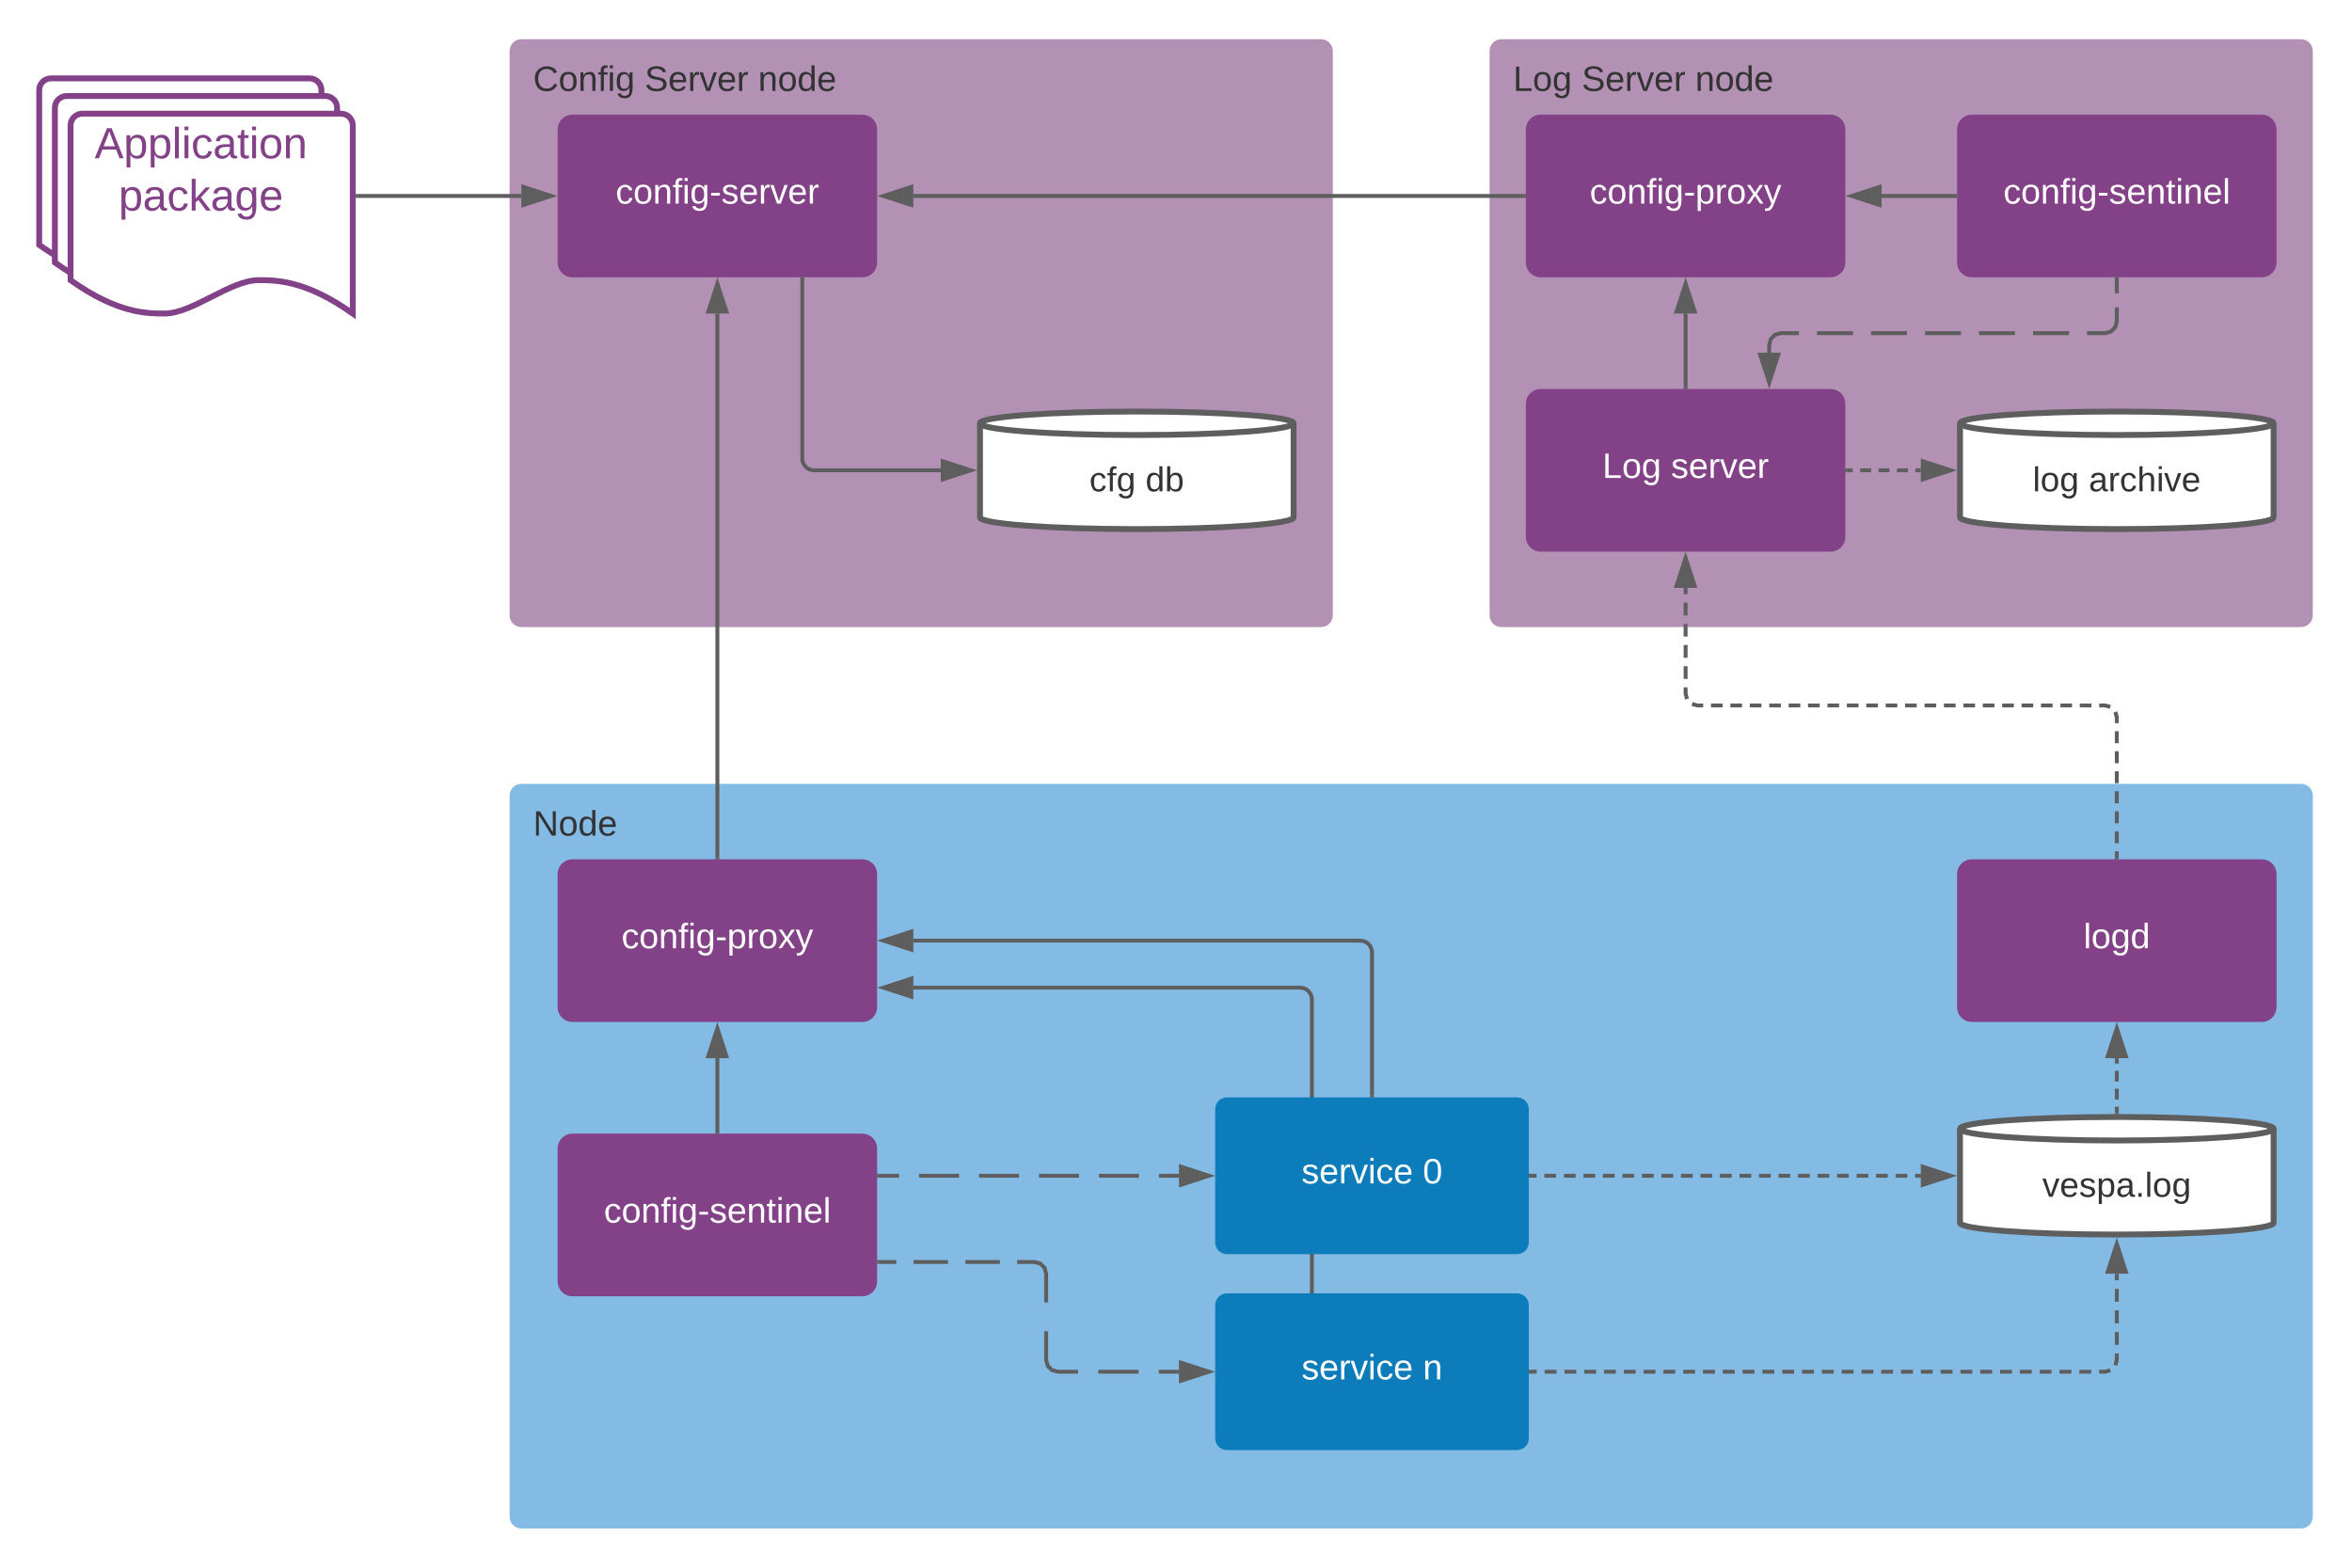 <svg xmlns="http://www.w3.org/2000/svg" xmlns:xlink="http://www.w3.org/1999/xlink" xmlns:lucid="lucid" width="1200" height="800"><g transform="translate(-220 -100)" lucid:page-tab-id="0_0"><path d="M0 0h1870.87v1322.83H0z" fill="#fff"/><path d="M480 506c0-3.3 2.7-6 6-6h908c3.3 0 6 2.7 6 6v368c0 3.3-2.7 6-6 6H486c-3.3 0-6-2.7-6-6z" stroke="#000" stroke-opacity="0" stroke-width="3" fill="#83bbe5"/><use xlink:href="#a" transform="matrix(1,0,0,1,492,512) translate(0 14.4)"/><path d="M980 126c0-3.3 2.7-6 6-6h408c3.3 0 6 2.7 6 6v288c0 3.3-2.7 6-6 6H986c-3.3 0-6-2.7-6-6z" stroke="#000" stroke-opacity="0" stroke-width="3" fill="#b391b5"/><use xlink:href="#b" transform="matrix(1,0,0,1,992,132) translate(0 14.4)"/><use xlink:href="#c" transform="matrix(1,0,0,1,992,132) translate(35 14.4)"/><use xlink:href="#d" transform="matrix(1,0,0,1,992,132) translate(92.9 14.4)"/><path d="M480 126c0-3.3 2.7-6 6-6h408c3.3 0 6 2.7 6 6v288c0 3.3-2.7 6-6 6H486c-3.3 0-6-2.7-6-6z" stroke="#000" stroke-opacity="0" stroke-width="3" fill="#b391b5"/><use xlink:href="#e" transform="matrix(1,0,0,1,492,132) translate(0 14.4)"/><use xlink:href="#c" transform="matrix(1,0,0,1,492,132) translate(56.9 14.4)"/><use xlink:href="#d" transform="matrix(1,0,0,1,492,132) translate(114.8 14.4)"/><path d="M506 166c0-3.3 2.7-6 6-6h148c3.3 0 6 2.7 6 6v68c0 3.3-2.7 6-6 6H512c-3.3 0-6-2.7-6-6z" stroke="#834187" stroke-width="3" fill="#834187"/><use xlink:href="#f" transform="matrix(1,0,0,1,518,172) translate(16.1 31.9)"/><path d="M402.5 200H486" stroke="#5e5e5e" stroke-width="2" fill="none"/><path d="M402.53 201h-1.03v-2h1.03" fill="#5e5e5e"/><path d="M501.26 200L487 204.64v-9.28z" stroke="#5e5e5e" stroke-width="2" fill="#5e5e5e"/><path d="M1000 306c0-3.3 2.7-6 6-6h148c3.3 0 6 2.7 6 6v68c0 3.3-2.7 6-6 6h-148c-3.3 0-6-2.7-6-6z" stroke="#834187" stroke-width="3" fill="#834187"/><use xlink:href="#g" transform="matrix(1,0,0,1,1012,312) translate(25.55 31.9)"/><use xlink:href="#h" transform="matrix(1,0,0,1,1012,312) translate(60.55 31.9)"/><path d="M880 364c0 3.3-35.82 6-80 6s-80-2.7-80-6v-48c0-3.3 35.82-6 80-6s80 2.7 80 6z" stroke="#5e5e5e" stroke-width="3" fill="#fff"/><path d="M880 316c0 3.3-35.82 6-80 6s-80-2.7-80-6" stroke="#5e5e5e" stroke-width="3" fill="none"/><use xlink:href="#i" transform="matrix(1,0,0,1,725,327) translate(50.802 23.722)"/><use xlink:href="#j" transform="matrix(1,0,0,1,725,327) translate(79.444 23.722)"/><path d="M1380 364c0 3.3-35.82 6-80 6s-80-2.7-80-6v-48c0-3.3 35.82-6 80-6s80 2.7 80 6z" stroke="#5e5e5e" stroke-width="3" fill="#fff"/><path d="M1380 316c0 3.3-35.82 6-80 6s-80-2.7-80-6" stroke="#5e5e5e" stroke-width="3" fill="none"/><use xlink:href="#k" transform="matrix(1,0,0,1,1225,327) translate(32.111 23.722)"/><use xlink:href="#l" transform="matrix(1,0,0,1,1225,327) translate(60.704 23.722)"/><path d="M1000 166c0-3.3 2.7-6 6-6h148c3.3 0 6 2.7 6 6v68c0 3.3-2.7 6-6 6h-148c-3.3 0-6-2.7-6-6z" stroke="#834187" stroke-width="3" fill="#834187"/><use xlink:href="#m" transform="matrix(1,0,0,1,1012,172) translate(19.075 31.9)"/><path d="M1220 166c0-3.3 2.7-6 6-6h148c3.3 0 6 2.7 6 6v68c0 3.3-2.7 6-6 6h-148c-3.3 0-6-2.7-6-6z" stroke="#834187" stroke-width="3" fill="#834187"/><use xlink:href="#n" transform="matrix(1,0,0,1,1232,172) translate(10.1 31.9)"/><path d="M240 146c0-3.3 2.7-6 6-6h132c3.3 0 6 2.7 6 6v96c-24.05-17.03-39.02-17.03-48.1-17.03-14.4 0-33.55 17.03-47.95 17.03-8.93 0-24.05 0-47.95-17.03z" stroke="#834187" stroke-width="3" fill="#fff"/><path d="M248 155c0-3.3 2.7-6 6-6h132c3.3 0 6 2.7 6 6v96c-24.05-17.03-39.02-17.03-48.1-17.03-14.4 0-33.55 17.03-47.95 17.03-8.93 0-24.05 0-47.95-17.03z" stroke="#834187" stroke-width="3" fill="#fff"/><path d="M256 164c0-3.3 2.7-6 6-6h132c3.3 0 6 2.7 6 6v96c-24.05-17.03-39.02-17.03-48.1-17.03-14.4 0-33.55 17.03-47.95 17.03-8.93 0-24.05 0-47.95-17.03z" stroke="#834187" stroke-width="3" fill="#fff"/><use xlink:href="#o" transform="matrix(1,0,0,1,261,163) translate(7.272 17.778)"/><use xlink:href="#p" transform="matrix(1,0,0,1,261,163) translate(19.525 44.444)"/><path d="M840 766c0-3.3 2.7-6 6-6h148c3.3 0 6 2.7 6 6v68c0 3.3-2.7 6-6 6H846c-3.3 0-6-2.7-6-6z" stroke="#000" stroke-opacity="0" stroke-width="3" fill="#0c7cba"/><use xlink:href="#q" transform="matrix(1,0,0,1,852,772) translate(32.05 31.9)"/><use xlink:href="#r" transform="matrix(1,0,0,1,852,772) translate(93.95 31.9)"/><path d="M506 546c0-3.3 2.7-6 6-6h148c3.3 0 6 2.7 6 6v68c0 3.3-2.7 6-6 6H512c-3.3 0-6-2.7-6-6z" stroke="#834187" stroke-width="3" fill="#834187"/><use xlink:href="#m" transform="matrix(1,0,0,1,518,552) translate(19.075 31.9)"/><path d="M506 686c0-3.3 2.7-6 6-6h148c3.3 0 6 2.7 6 6v68c0 3.3-2.7 6-6 6H512c-3.3 0-6-2.7-6-6z" stroke="#834187" stroke-width="3" fill="#834187"/><use xlink:href="#n" transform="matrix(1,0,0,1,518,692) translate(10.1 31.9)"/><path d="M1220 546c0-3.3 2.7-6 6-6h148c3.3 0 6 2.7 6 6v68c0 3.3-2.7 6-6 6h-148c-3.3 0-6-2.7-6-6z" stroke="#834187" stroke-width="3" fill="#834187"/><use xlink:href="#s" transform="matrix(1,0,0,1,1232,552) translate(51.025 31.9)"/><path d="M1380 724c0 3.3-35.82 6-80 6s-80-2.7-80-6v-48c0-3.3 35.82-6 80-6s80 2.7 80 6z" stroke="#5e5e5e" stroke-width="3" fill="#fff"/><path d="M1380 676c0 3.3-35.82 6-80 6s-80-2.7-80-6" stroke="#5e5e5e" stroke-width="3" fill="none"/><use xlink:href="#t" transform="matrix(1,0,0,1,1225,687) translate(37 23.722)"/><path d="M586 537.5V260" stroke="#5e5e5e" stroke-width="2" fill="none"/><path d="M587 538.5h-2v-1.03h2" fill="#5e5e5e"/><path d="M586 244.74l4.64 14.26h-9.28z" stroke="#5e5e5e" stroke-width="2" fill="#5e5e5e"/><path d="M997.5 200H686" stroke="#5e5e5e" stroke-width="2" fill="none"/><path d="M998.5 201h-1.03v-2h1.03" fill="#5e5e5e"/><path d="M670.74 200l14.26-4.64v9.28z" stroke="#5e5e5e" stroke-width="2" fill="#5e5e5e"/><path d="M1217.5 200H1180" stroke="#5e5e5e" stroke-width="2" fill="none"/><path d="M1218.5 201h-1.03v-2h1.03" fill="#5e5e5e"/><path d="M1164.74 200l14.26-4.64v9.28z" stroke="#5e5e5e" stroke-width="2" fill="#5e5e5e"/><path d="M1080 297.5V260" stroke="#5e5e5e" stroke-width="2" fill="none"/><path d="M1081 298.5h-2v-1.03h2" fill="#5e5e5e"/><path d="M1080 244.74l4.64 14.26h-9.28z" stroke="#5e5e5e" stroke-width="2" fill="#5e5e5e"/><path d="M1162.5 340h2.8m3.76 0h5.63m3.74 0h5.62m3.75 0h5.64m3.75 0h2.8" stroke="#5e5e5e" stroke-width="2" fill="none"/><path d="M1162.53 341h-1.03v-2h1.03" fill="#5e5e5e"/><path d="M1215.26 340l-14.26 4.64v-9.28z" stroke="#5e5e5e" stroke-width="2" fill="#5e5e5e"/><path d="M1300 537.5v-3.06m0-4.1v-6.12m0-4.08V514m0-4.08v-6.13m0-4.1v-6.12m0-4.1v-6.12m0-4.08v-6.13m0-4.1V466l-.73-2.7m-2.57-2.57l-2.7-.73h-2.97m-3.96 0h-5.95m-3.96 0h-5.94m-3.96 0h-5.95m-3.95 0h-5.94m-3.95 0h-5.95m-3.96 0h-5.94m-3.96 0h-5.94m-3.97 0h-5.94m-3.97 0h-5.94m-3.98 0h-5.94m-3.96 0h-5.94m-3.97 0h-5.93m-3.96 0h-5.93m-3.97 0h-5.94m-3.96 0h-5.94m-3.96 0h-5.95m-3.96 0h-5.95m-3.96 0h-5.96m-3.96 0h-5.94m-3.96 0h-5.95m-3.96 0H1086l-2.7-.73m-2.57-2.57l-.73-2.7v-3.24m0-4.32v-6.48m0-4.32v-6.48m0-4.32v-6.48m0-4.32v-6.48m0-4.32V400" stroke="#5e5e5e" stroke-width="2" fill="none"/><path d="M1301 538.5h-2v-1.03h2" fill="#5e5e5e"/><path d="M1080 384.74l4.64 14.26h-9.28z" stroke="#5e5e5e" stroke-width="2" fill="#5e5e5e"/><path d="M1001 700h2.98m3.98 0h5.97m3.98 0h5.98m3.98 0h5.97m3.98 0h5.98m3.98 0h5.97m3.98 0h5.98m3.98 0h5.97m3.98 0h5.98m3.98 0h5.97m3.98 0h5.98m3.98 0h5.97m3.98 0h5.98m3.98 0h5.97m3.98 0h5.98m3.98 0h5.97m3.98 0h5.98m3.98 0h5.97m3.98 0h5.98m3.98 0h5.97m3.98 0h3" stroke="#5e5e5e" stroke-width="2" fill="none"/><path d="M1001.03 701H1000v-2h1.03" fill="#5e5e5e"/><path d="M1215.26 700l-14.26 4.64v-9.28z" stroke="#5e5e5e" stroke-width="2" fill="#5e5e5e"/><path d="M1001 800h3.03m4.04 0h6.06m4.05 0h6.06m4.04 0h6.06m4.04 0h6.06m4.05 0h6.05m4.04 0h6.05m4.04 0h6.06m4.04 0h6.06m4.04 0h6.06m4.04 0h6.07m4.04 0h6.07m4.04 0h6.07m4.04 0h6.08m4.04 0h6.06m4.04 0h6.06m4.04 0h6.07m4.03 0h6.06m4.03 0h6.06m4.03 0h6.07m4.04 0h6.06m4.04 0h6.06m4.04 0h6.07m4.05 0h6.06m4.05 0h6.06m4.06 0h6.06m4.04 0h6.06m4.04 0h6.06m4.05 0h6.06m4.04 0h3.03l2.7-.73m2.57-2.57l.73-2.7v-3.3m0-4.4v-6.6m0-4.4v-6.6m0-4.4v-6.6m0-4.4V750" stroke="#5e5e5e" stroke-width="2" fill="none"/><path d="M1001.03 801H1000v-2h1.03" fill="#5e5e5e"/><path d="M1300 734.74l4.64 14.26h-9.28z" stroke="#5e5e5e" stroke-width="2" fill="#5e5e5e"/><path d="M1300 667.5v-2.75m0-3.67v-5.5m0-3.66v-5.5m0-3.67V640" stroke="#5e5e5e" stroke-width="2" fill="none"/><path d="M1301 668.53l-.98-.03H1299v-1.03h2" fill="#5e5e5e"/><path d="M1300 624.74l4.64 14.26h-9.28z" stroke="#5e5e5e" stroke-width="2" fill="#5e5e5e"/><path d="M586 677.5V640" stroke="#5e5e5e" stroke-width="2" fill="none"/><path d="M587 678.5h-2v-1.03h2" fill="#5e5e5e"/><path d="M586 624.74l4.64 14.26h-9.28z" stroke="#5e5e5e" stroke-width="2" fill="#5e5e5e"/><path d="M1300 242.5v7.17m0 7.16V264l-.82 3.03-2.15 2.15-3.03.82h-9.2m-9.17 0h-18.37m-9.2 0h-18.36m-9.18 0h-18.37m-9.2 0h-18.36m-9.2 0h-18.36m-9.2 0h-9.17l-3.03.82-2.15 2.15-.83 3.03v4" stroke="#5e5e5e" stroke-width="2" fill="none"/><path d="M1301 242.53h-2v-1.03h2" fill="#5e5e5e"/><path d="M1122.67 295.26l-4.64-14.26h9.27z" stroke="#5e5e5e" stroke-width="2" fill="#5e5e5e"/><path d="M668.5 700h10.2m10.2 0h20.4m10.2 0h20.4m10.2 0h20.4m10.2 0h20.4m10.2 0h10.2" stroke="#5e5e5e" stroke-width="2" fill="none"/><path d="M668.53 701h-1.03v-2h1.03" fill="#5e5e5e"/><path d="M836.76 700l-14.26 4.64v-9.28z" stroke="#5e5e5e" stroke-width="2" fill="#5e5e5e"/><path d="M668.5 744h8.8m8.8 0h17.62m8.8 0h17.62m8.8 0h8.8l3.04.82 2.15 2.15.82 3.03v14.67m0 14.66V794l.82 3.03 2.15 2.15 3.03.82h10.3m10.28 0h20.6m10.28 0h10.3" stroke="#5e5e5e" stroke-width="2" fill="none"/><path d="M668.53 745h-1.03v-2h1.03" fill="#5e5e5e"/><path d="M836.76 800l-14.26 4.64v-9.28z" stroke="#5e5e5e" stroke-width="2" fill="#5e5e5e"/><path d="M629.33 242.5V334c0 3.3 2.7 6 6 6H700" stroke="#5e5e5e" stroke-width="2" fill="none"/><path d="M630.33 242.53h-2v-1.03h2" fill="#5e5e5e"/><path d="M715.26 340L701 344.64v-9.28z" stroke="#5e5e5e" stroke-width="2" fill="#5e5e5e"/><path d="M920 659v-73c0-3.3-2.7-6-6-6H686" stroke="#5e5e5e" stroke-width="2" fill="none"/><path d="M921 660h-2v-1.03h2" fill="#5e5e5e"/><path d="M670.74 580l14.26-4.64v9.28z" stroke="#5e5e5e" stroke-width="2" fill="#5e5e5e"/><path d="M889.33 759V610c0-3.3-2.68-6-6-6H686" stroke="#5e5e5e" stroke-width="2" fill="none"/><path d="M890.33 760h-2v-1.03h2" fill="#5e5e5e"/><path d="M670.74 604l14.26-4.64v9.28z" stroke="#5e5e5e" stroke-width="2" fill="#5e5e5e"/><path d="M840 666c0-3.3 2.7-6 6-6h148c3.3 0 6 2.7 6 6v68c0 3.3-2.7 6-6 6H846c-3.3 0-6-2.7-6-6z" stroke="#000" stroke-opacity="0" stroke-width="3" fill="#0c7cba"/><g><use xlink:href="#q" transform="matrix(1,0,0,1,852,672) translate(32.05 31.9)"/><use xlink:href="#u" transform="matrix(1,0,0,1,852,672) translate(93.95 31.9)"/></g><defs><path fill="#333" d="M190 0L58-211 59 0H30v-248h39L202-35l-2-213h31V0h-41" id="v"/><path fill="#333" d="M100-194c62-1 85 37 85 99 1 63-27 99-86 99S16-35 15-95c0-66 28-99 85-99zM99-20c44 1 53-31 53-75 0-43-8-75-51-75s-53 32-53 75 10 74 51 75" id="w"/><path fill="#333" d="M85-194c31 0 48 13 60 33l-1-100h32l1 261h-30c-2-10 0-23-3-31C134-8 116 4 85 4 32 4 16-35 15-94c0-66 23-100 70-100zm9 24c-40 0-46 34-46 75 0 40 6 74 45 74 42 0 51-32 51-76 0-42-9-74-50-73" id="x"/><path fill="#333" d="M100-194c63 0 86 42 84 106H49c0 40 14 67 53 68 26 1 43-12 49-29l28 8c-11 28-37 45-77 45C44 4 14-33 15-96c1-61 26-98 85-98zm52 81c6-60-76-77-97-28-3 7-6 17-6 28h103" id="y"/><g id="a"><use transform="matrix(0.05,0,0,0.05,0,0)" xlink:href="#v"/><use transform="matrix(0.05,0,0,0.05,12.95,0)" xlink:href="#w"/><use transform="matrix(0.05,0,0,0.05,22.95,0)" xlink:href="#x"/><use transform="matrix(0.05,0,0,0.05,32.95,0)" xlink:href="#y"/></g><path fill="#333" d="M30 0v-248h33v221h125V0H30" id="z"/><path fill="#333" d="M177-190C167-65 218 103 67 71c-23-6-38-20-44-43l32-5c15 47 100 32 89-28v-30C133-14 115 1 83 1 29 1 15-40 15-95c0-56 16-97 71-98 29-1 48 16 59 35 1-10 0-23 2-32h30zM94-22c36 0 50-32 50-73 0-42-14-75-50-75-39 0-46 34-46 75s6 73 46 73" id="A"/><g id="b"><use transform="matrix(0.05,0,0,0.05,0,0)" xlink:href="#z"/><use transform="matrix(0.05,0,0,0.05,10,0)" xlink:href="#w"/><use transform="matrix(0.05,0,0,0.05,20,0)" xlink:href="#A"/></g><path fill="#333" d="M185-189c-5-48-123-54-124 2 14 75 158 14 163 119 3 78-121 87-175 55-17-10-28-26-33-46l33-7c5 56 141 63 141-1 0-78-155-14-162-118-5-82 145-84 179-34 5 7 8 16 11 25" id="B"/><path fill="#333" d="M114-163C36-179 61-72 57 0H25l-1-190h30c1 12-1 29 2 39 6-27 23-49 58-41v29" id="C"/><path fill="#333" d="M108 0H70L1-190h34L89-25l56-165h34" id="D"/><g id="c"><use transform="matrix(0.05,0,0,0.05,0,0)" xlink:href="#B"/><use transform="matrix(0.05,0,0,0.05,12,0)" xlink:href="#y"/><use transform="matrix(0.05,0,0,0.05,22,0)" xlink:href="#C"/><use transform="matrix(0.05,0,0,0.05,27.95,0)" xlink:href="#D"/><use transform="matrix(0.05,0,0,0.05,36.95,0)" xlink:href="#y"/><use transform="matrix(0.05,0,0,0.05,46.95,0)" xlink:href="#C"/></g><path fill="#333" d="M117-194c89-4 53 116 60 194h-32v-121c0-31-8-49-39-48C34-167 62-67 57 0H25l-1-190h30c1 10-1 24 2 32 11-22 29-35 61-36" id="E"/><g id="d"><use transform="matrix(0.05,0,0,0.05,0,0)" xlink:href="#E"/><use transform="matrix(0.05,0,0,0.05,10,0)" xlink:href="#w"/><use transform="matrix(0.05,0,0,0.05,20,0)" xlink:href="#x"/><use transform="matrix(0.05,0,0,0.05,30,0)" xlink:href="#y"/></g><path fill="#333" d="M212-179c-10-28-35-45-73-45-59 0-87 40-87 99 0 60 29 101 89 101 43 0 62-24 78-52l27 14C228-24 195 4 139 4 59 4 22-46 18-125c-6-104 99-153 187-111 19 9 31 26 39 46" id="F"/><path fill="#333" d="M101-234c-31-9-42 10-38 44h38v23H63V0H32v-167H5v-23h27c-7-52 17-82 69-68v24" id="G"/><path fill="#333" d="M24-231v-30h32v30H24zM24 0v-190h32V0H24" id="H"/><g id="e"><use transform="matrix(0.05,0,0,0.05,0,0)" xlink:href="#F"/><use transform="matrix(0.05,0,0,0.05,12.95,0)" xlink:href="#w"/><use transform="matrix(0.05,0,0,0.05,22.95,0)" xlink:href="#E"/><use transform="matrix(0.05,0,0,0.05,32.95,0)" xlink:href="#G"/><use transform="matrix(0.05,0,0,0.05,37.95,0)" xlink:href="#H"/><use transform="matrix(0.05,0,0,0.05,41.9,0)" xlink:href="#A"/></g><path fill="#fff" d="M96-169c-40 0-48 33-48 73s9 75 48 75c24 0 41-14 43-38l32 2c-6 37-31 61-74 61-59 0-76-41-82-99-10-93 101-131 147-64 4 7 5 14 7 22l-32 3c-4-21-16-35-41-35" id="I"/><path fill="#fff" d="M100-194c62-1 85 37 85 99 1 63-27 99-86 99S16-35 15-95c0-66 28-99 85-99zM99-20c44 1 53-31 53-75 0-43-8-75-51-75s-53 32-53 75 10 74 51 75" id="J"/><path fill="#fff" d="M117-194c89-4 53 116 60 194h-32v-121c0-31-8-49-39-48C34-167 62-67 57 0H25l-1-190h30c1 10-1 24 2 32 11-22 29-35 61-36" id="K"/><path fill="#fff" d="M101-234c-31-9-42 10-38 44h38v23H63V0H32v-167H5v-23h27c-7-52 17-82 69-68v24" id="L"/><path fill="#fff" d="M24-231v-30h32v30H24zM24 0v-190h32V0H24" id="M"/><path fill="#fff" d="M177-190C167-65 218 103 67 71c-23-6-38-20-44-43l32-5c15 47 100 32 89-28v-30C133-14 115 1 83 1 29 1 15-40 15-95c0-56 16-97 71-98 29-1 48 16 59 35 1-10 0-23 2-32h30zM94-22c36 0 50-32 50-73 0-42-14-75-50-75-39 0-46 34-46 75s6 73 46 73" id="N"/><path fill="#fff" d="M16-82v-28h88v28H16" id="O"/><path fill="#fff" d="M135-143c-3-34-86-38-87 0 15 53 115 12 119 90S17 21 10-45l28-5c4 36 97 45 98 0-10-56-113-15-118-90-4-57 82-63 122-42 12 7 21 19 24 35" id="P"/><path fill="#fff" d="M100-194c63 0 86 42 84 106H49c0 40 14 67 53 68 26 1 43-12 49-29l28 8c-11 28-37 45-77 45C44 4 14-33 15-96c1-61 26-98 85-98zm52 81c6-60-76-77-97-28-3 7-6 17-6 28h103" id="Q"/><path fill="#fff" d="M114-163C36-179 61-72 57 0H25l-1-190h30c1 12-1 29 2 39 6-27 23-49 58-41v29" id="R"/><path fill="#fff" d="M108 0H70L1-190h34L89-25l56-165h34" id="S"/><g id="f"><use transform="matrix(0.05,0,0,0.05,0,0)" xlink:href="#I"/><use transform="matrix(0.05,0,0,0.05,9,0)" xlink:href="#J"/><use transform="matrix(0.05,0,0,0.05,19,0)" xlink:href="#K"/><use transform="matrix(0.05,0,0,0.05,29,0)" xlink:href="#L"/><use transform="matrix(0.05,0,0,0.05,34,0)" xlink:href="#M"/><use transform="matrix(0.05,0,0,0.05,37.95,0)" xlink:href="#N"/><use transform="matrix(0.05,0,0,0.05,47.95,0)" xlink:href="#O"/><use transform="matrix(0.05,0,0,0.05,53.9,0)" xlink:href="#P"/><use transform="matrix(0.05,0,0,0.05,62.9,0)" xlink:href="#Q"/><use transform="matrix(0.05,0,0,0.05,72.9,0)" xlink:href="#R"/><use transform="matrix(0.05,0,0,0.05,78.85,0)" xlink:href="#S"/><use transform="matrix(0.05,0,0,0.05,87.85,0)" xlink:href="#Q"/><use transform="matrix(0.05,0,0,0.05,97.85,0)" xlink:href="#R"/></g><path fill="#fff" d="M30 0v-248h33v221h125V0H30" id="T"/><g id="g"><use transform="matrix(0.05,0,0,0.05,0,0)" xlink:href="#T"/><use transform="matrix(0.05,0,0,0.05,10,0)" xlink:href="#J"/><use transform="matrix(0.05,0,0,0.05,20,0)" xlink:href="#N"/></g><g id="h"><use transform="matrix(0.05,0,0,0.05,0,0)" xlink:href="#P"/><use transform="matrix(0.05,0,0,0.05,9,0)" xlink:href="#Q"/><use transform="matrix(0.05,0,0,0.05,19,0)" xlink:href="#R"/><use transform="matrix(0.05,0,0,0.05,24.95,0)" xlink:href="#S"/><use transform="matrix(0.05,0,0,0.05,33.95,0)" xlink:href="#Q"/><use transform="matrix(0.05,0,0,0.05,43.95,0)" xlink:href="#R"/></g><path fill="#333" d="M96-169c-40 0-48 33-48 73s9 75 48 75c24 0 41-14 43-38l32 2c-6 37-31 61-74 61-59 0-76-41-82-99-10-93 101-131 147-64 4 7 5 14 7 22l-32 3c-4-21-16-35-41-35" id="U"/><g id="i"><use transform="matrix(0.049,0,0,0.049,0,0)" xlink:href="#U"/><use transform="matrix(0.049,0,0,0.049,8.889,0)" xlink:href="#G"/><use transform="matrix(0.049,0,0,0.049,13.827,0)" xlink:href="#A"/></g><path fill="#333" d="M115-194c53 0 69 39 70 98 0 66-23 100-70 100C84 3 66-7 56-30L54 0H23l1-261h32v101c10-23 28-34 59-34zm-8 174c40 0 45-34 45-75 0-40-5-75-45-74-42 0-51 32-51 76 0 43 10 73 51 73" id="V"/><g id="j"><use transform="matrix(0.049,0,0,0.049,0,0)" xlink:href="#x"/><use transform="matrix(0.049,0,0,0.049,9.877,0)" xlink:href="#V"/></g><path fill="#333" d="M24 0v-261h32V0H24" id="W"/><g id="k"><use transform="matrix(0.049,0,0,0.049,0,0)" xlink:href="#W"/><use transform="matrix(0.049,0,0,0.049,3.901,0)" xlink:href="#w"/><use transform="matrix(0.049,0,0,0.049,13.778,0)" xlink:href="#A"/></g><path fill="#333" d="M141-36C126-15 110 5 73 4 37 3 15-17 15-53c-1-64 63-63 125-63 3-35-9-54-41-54-24 1-41 7-42 31l-33-3c5-37 33-52 76-52 45 0 72 20 72 64v82c-1 20 7 32 28 27v20c-31 9-61-2-59-35zM48-53c0 20 12 33 32 33 41-3 63-29 60-74-43 2-92-5-92 41" id="X"/><path fill="#333" d="M106-169C34-169 62-67 57 0H25v-261h32l-1 103c12-21 28-36 61-36 89 0 53 116 60 194h-32v-121c2-32-8-49-39-48" id="Y"/><g id="l"><use transform="matrix(0.049,0,0,0.049,0,0)" xlink:href="#X"/><use transform="matrix(0.049,0,0,0.049,9.877,0)" xlink:href="#C"/><use transform="matrix(0.049,0,0,0.049,15.753,0)" xlink:href="#U"/><use transform="matrix(0.049,0,0,0.049,24.642,0)" xlink:href="#Y"/><use transform="matrix(0.049,0,0,0.049,34.519,0)" xlink:href="#H"/><use transform="matrix(0.049,0,0,0.049,38.42,0)" xlink:href="#D"/><use transform="matrix(0.049,0,0,0.049,47.309,0)" xlink:href="#y"/></g><path fill="#fff" d="M115-194c55 1 70 41 70 98S169 2 115 4C84 4 66-9 55-30l1 105H24l-1-265h31l2 30c10-21 28-34 59-34zm-8 174c40 0 45-34 45-75s-6-73-45-74c-42 0-51 32-51 76 0 43 10 73 51 73" id="Z"/><path fill="#fff" d="M141 0L90-78 38 0H4l68-98-65-92h35l48 74 47-74h35l-64 92 68 98h-35" id="aa"/><path fill="#fff" d="M179-190L93 31C79 59 56 82 12 73V49c39 6 53-20 64-50L1-190h34L92-34l54-156h33" id="ab"/><g id="m"><use transform="matrix(0.05,0,0,0.05,0,0)" xlink:href="#I"/><use transform="matrix(0.05,0,0,0.05,9,0)" xlink:href="#J"/><use transform="matrix(0.05,0,0,0.05,19,0)" xlink:href="#K"/><use transform="matrix(0.05,0,0,0.05,29,0)" xlink:href="#L"/><use transform="matrix(0.05,0,0,0.05,34,0)" xlink:href="#M"/><use transform="matrix(0.05,0,0,0.05,37.95,0)" xlink:href="#N"/><use transform="matrix(0.05,0,0,0.05,47.95,0)" xlink:href="#O"/><use transform="matrix(0.05,0,0,0.05,53.9,0)" xlink:href="#Z"/><use transform="matrix(0.05,0,0,0.05,63.9,0)" xlink:href="#R"/><use transform="matrix(0.05,0,0,0.05,69.85,0)" xlink:href="#J"/><use transform="matrix(0.05,0,0,0.05,79.85,0)" xlink:href="#aa"/><use transform="matrix(0.05,0,0,0.05,88.85,0)" xlink:href="#ab"/></g><path fill="#fff" d="M59-47c-2 24 18 29 38 22v24C64 9 27 4 27-40v-127H5v-23h24l9-43h21v43h35v23H59v120" id="ac"/><path fill="#fff" d="M24 0v-261h32V0H24" id="ad"/><g id="n"><use transform="matrix(0.05,0,0,0.05,0,0)" xlink:href="#I"/><use transform="matrix(0.05,0,0,0.05,9,0)" xlink:href="#J"/><use transform="matrix(0.05,0,0,0.05,19,0)" xlink:href="#K"/><use transform="matrix(0.05,0,0,0.05,29,0)" xlink:href="#L"/><use transform="matrix(0.05,0,0,0.05,34,0)" xlink:href="#M"/><use transform="matrix(0.05,0,0,0.05,37.95,0)" xlink:href="#N"/><use transform="matrix(0.05,0,0,0.05,47.95,0)" xlink:href="#O"/><use transform="matrix(0.05,0,0,0.05,53.9,0)" xlink:href="#P"/><use transform="matrix(0.05,0,0,0.05,62.9,0)" xlink:href="#Q"/><use transform="matrix(0.05,0,0,0.05,72.9,0)" xlink:href="#K"/><use transform="matrix(0.05,0,0,0.05,82.9,0)" xlink:href="#ac"/><use transform="matrix(0.05,0,0,0.05,87.9,0)" xlink:href="#M"/><use transform="matrix(0.05,0,0,0.05,91.85,0)" xlink:href="#K"/><use transform="matrix(0.05,0,0,0.05,101.85,0)" xlink:href="#Q"/><use transform="matrix(0.05,0,0,0.05,111.85,0)" xlink:href="#ad"/></g><path fill="#834187" d="M205 0l-28-72H64L36 0H1l101-248h38L239 0h-34zm-38-99l-47-123c-12 45-31 82-46 123h93" id="ae"/><path fill="#834187" d="M115-194c55 1 70 41 70 98S169 2 115 4C84 4 66-9 55-30l1 105H24l-1-265h31l2 30c10-21 28-34 59-34zm-8 174c40 0 45-34 45-75s-6-73-45-74c-42 0-51 32-51 76 0 43 10 73 51 73" id="af"/><path fill="#834187" d="M24 0v-261h32V0H24" id="ag"/><path fill="#834187" d="M24-231v-30h32v30H24zM24 0v-190h32V0H24" id="ah"/><path fill="#834187" d="M96-169c-40 0-48 33-48 73s9 75 48 75c24 0 41-14 43-38l32 2c-6 37-31 61-74 61-59 0-76-41-82-99-10-93 101-131 147-64 4 7 5 14 7 22l-32 3c-4-21-16-35-41-35" id="ai"/><path fill="#834187" d="M141-36C126-15 110 5 73 4 37 3 15-17 15-53c-1-64 63-63 125-63 3-35-9-54-41-54-24 1-41 7-42 31l-33-3c5-37 33-52 76-52 45 0 72 20 72 64v82c-1 20 7 32 28 27v20c-31 9-61-2-59-35zM48-53c0 20 12 33 32 33 41-3 63-29 60-74-43 2-92-5-92 41" id="aj"/><path fill="#834187" d="M59-47c-2 24 18 29 38 22v24C64 9 27 4 27-40v-127H5v-23h24l9-43h21v43h35v23H59v120" id="ak"/><path fill="#834187" d="M100-194c62-1 85 37 85 99 1 63-27 99-86 99S16-35 15-95c0-66 28-99 85-99zM99-20c44 1 53-31 53-75 0-43-8-75-51-75s-53 32-53 75 10 74 51 75" id="al"/><path fill="#834187" d="M117-194c89-4 53 116 60 194h-32v-121c0-31-8-49-39-48C34-167 62-67 57 0H25l-1-190h30c1 10-1 24 2 32 11-22 29-35 61-36" id="am"/><g id="o"><use transform="matrix(0.062,0,0,0.062,0,0)" xlink:href="#ae"/><use transform="matrix(0.062,0,0,0.062,14.815,0)" xlink:href="#af"/><use transform="matrix(0.062,0,0,0.062,27.16,0)" xlink:href="#af"/><use transform="matrix(0.062,0,0,0.062,39.506,0)" xlink:href="#ag"/><use transform="matrix(0.062,0,0,0.062,44.383,0)" xlink:href="#ah"/><use transform="matrix(0.062,0,0,0.062,49.259,0)" xlink:href="#ai"/><use transform="matrix(0.062,0,0,0.062,60.37,0)" xlink:href="#aj"/><use transform="matrix(0.062,0,0,0.062,72.716,0)" xlink:href="#ak"/><use transform="matrix(0.062,0,0,0.062,78.889,0)" xlink:href="#ah"/><use transform="matrix(0.062,0,0,0.062,83.765,0)" xlink:href="#al"/><use transform="matrix(0.062,0,0,0.062,96.111,0)" xlink:href="#am"/></g><path fill="#834187" d="M143 0L79-87 56-68V0H24v-261h32v163l83-92h37l-77 82L181 0h-38" id="an"/><path fill="#834187" d="M177-190C167-65 218 103 67 71c-23-6-38-20-44-43l32-5c15 47 100 32 89-28v-30C133-14 115 1 83 1 29 1 15-40 15-95c0-56 16-97 71-98 29-1 48 16 59 35 1-10 0-23 2-32h30zM94-22c36 0 50-32 50-73 0-42-14-75-50-75-39 0-46 34-46 75s6 73 46 73" id="ao"/><path fill="#834187" d="M100-194c63 0 86 42 84 106H49c0 40 14 67 53 68 26 1 43-12 49-29l28 8c-11 28-37 45-77 45C44 4 14-33 15-96c1-61 26-98 85-98zm52 81c6-60-76-77-97-28-3 7-6 17-6 28h103" id="ap"/><g id="p"><use transform="matrix(0.062,0,0,0.062,0,0)" xlink:href="#af"/><use transform="matrix(0.062,0,0,0.062,12.346,0)" xlink:href="#aj"/><use transform="matrix(0.062,0,0,0.062,24.691,0)" xlink:href="#ai"/><use transform="matrix(0.062,0,0,0.062,35.802,0)" xlink:href="#an"/><use transform="matrix(0.062,0,0,0.062,46.914,0)" xlink:href="#aj"/><use transform="matrix(0.062,0,0,0.062,59.259,0)" xlink:href="#ao"/><use transform="matrix(0.062,0,0,0.062,71.605,0)" xlink:href="#ap"/></g><g id="q"><use transform="matrix(0.05,0,0,0.05,0,0)" xlink:href="#P"/><use transform="matrix(0.05,0,0,0.05,9,0)" xlink:href="#Q"/><use transform="matrix(0.05,0,0,0.05,19,0)" xlink:href="#R"/><use transform="matrix(0.05,0,0,0.05,24.95,0)" xlink:href="#S"/><use transform="matrix(0.05,0,0,0.05,33.95,0)" xlink:href="#M"/><use transform="matrix(0.05,0,0,0.05,37.9,0)" xlink:href="#I"/><use transform="matrix(0.05,0,0,0.05,46.9,0)" xlink:href="#Q"/></g><use transform="matrix(0.05,0,0,0.05,0,0)" xlink:href="#K" id="r"/><path fill="#fff" d="M85-194c31 0 48 13 60 33l-1-100h32l1 261h-30c-2-10 0-23-3-31C134-8 116 4 85 4 32 4 16-35 15-94c0-66 23-100 70-100zm9 24c-40 0-46 34-46 75 0 40 6 74 45 74 42 0 51-32 51-76 0-42-9-74-50-73" id="aq"/><g id="s"><use transform="matrix(0.05,0,0,0.05,0,0)" xlink:href="#ad"/><use transform="matrix(0.05,0,0,0.05,3.95,0)" xlink:href="#J"/><use transform="matrix(0.05,0,0,0.05,13.95,0)" xlink:href="#N"/><use transform="matrix(0.05,0,0,0.05,23.95,0)" xlink:href="#aq"/></g><path fill="#333" d="M135-143c-3-34-86-38-87 0 15 53 115 12 119 90S17 21 10-45l28-5c4 36 97 45 98 0-10-56-113-15-118-90-4-57 82-63 122-42 12 7 21 19 24 35" id="ar"/><path fill="#333" d="M115-194c55 1 70 41 70 98S169 2 115 4C84 4 66-9 55-30l1 105H24l-1-265h31l2 30c10-21 28-34 59-34zm-8 174c40 0 45-34 45-75s-6-73-45-74c-42 0-51 32-51 76 0 43 10 73 51 73" id="as"/><path fill="#333" d="M33 0v-38h34V0H33" id="at"/><g id="t"><use transform="matrix(0.049,0,0,0.049,0,0)" xlink:href="#D"/><use transform="matrix(0.049,0,0,0.049,8.889,0)" xlink:href="#y"/><use transform="matrix(0.049,0,0,0.049,18.765,0)" xlink:href="#ar"/><use transform="matrix(0.049,0,0,0.049,27.654,0)" xlink:href="#as"/><use transform="matrix(0.049,0,0,0.049,37.531,0)" xlink:href="#X"/><use transform="matrix(0.049,0,0,0.049,47.407,0)" xlink:href="#at"/><use transform="matrix(0.049,0,0,0.049,52.346,0)" xlink:href="#W"/><use transform="matrix(0.049,0,0,0.049,56.247,0)" xlink:href="#w"/><use transform="matrix(0.049,0,0,0.049,66.123,0)" xlink:href="#A"/></g><path fill="#fff" d="M101-251c68 0 85 55 85 127S166 4 100 4C33 4 14-52 14-124c0-73 17-127 87-127zm-1 229c47 0 54-49 54-102s-4-102-53-102c-51 0-55 48-55 102 0 53 5 102 54 102" id="au"/><use transform="matrix(0.05,0,0,0.05,0,0)" xlink:href="#au" id="u"/></defs></g></svg>